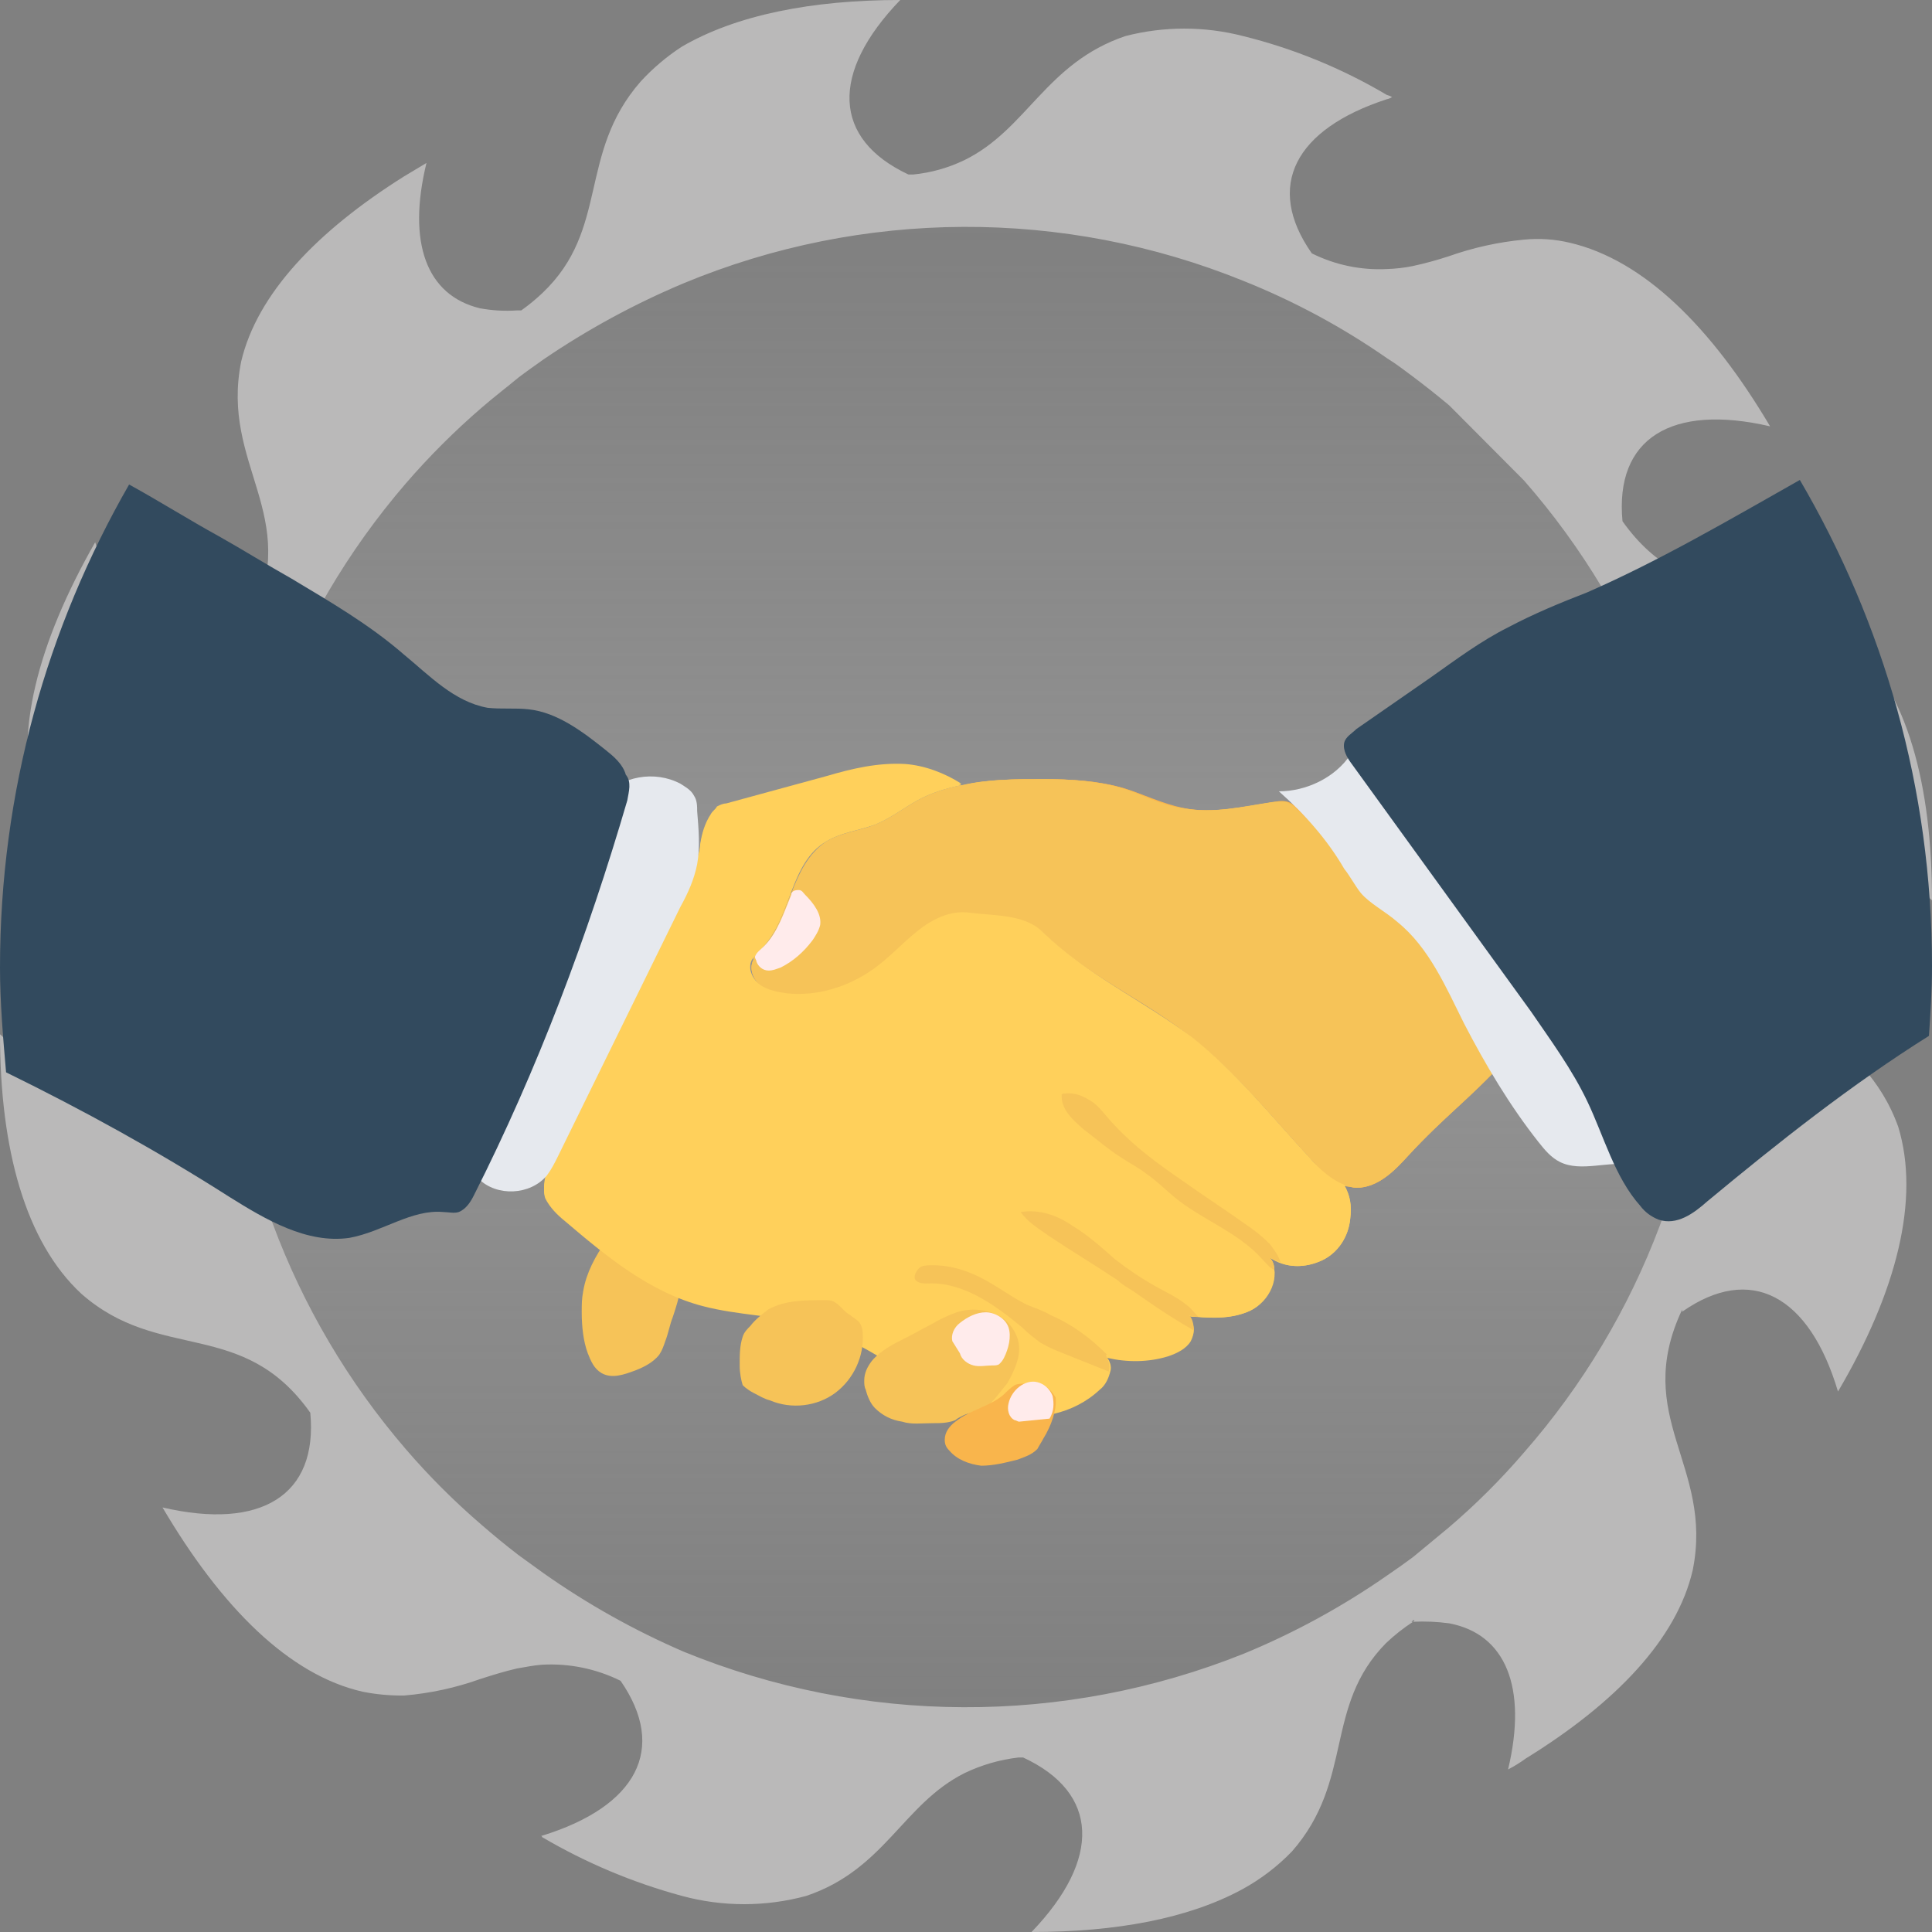<svg width="120" height="120" viewBox="0 0 120 120" fill="none" xmlns="http://www.w3.org/2000/svg">
<rect x="0" y="0" width="120" height="120" fill="#808080" stroke="none"/>
<g clip-path="url(#clip0)">
<path d="M60 107C85.957 107 107 85.957 107 60C107 34.043 85.957 13 60 13C34.043 13 13 34.043 13 60C13 85.957 34.043 107 60 107Z" fill="url(#paint0_linear)" fill-opacity="0.3"/>
<path d="M94.657 29.842C101.979 38.197 106.016 48.925 106.016 60.031C106.016 71.136 101.979 81.864 94.657 90.219C93.22 91.894 91.655 93.454 89.976 94.884L87.769 96.711C87.257 97.089 86.733 97.466 86.172 97.844C83.384 99.788 80.392 101.422 77.249 102.716C66.072 107.193 53.589 107.145 42.446 102.582C39.389 101.261 36.476 99.629 33.755 97.71L32.206 96.59C31.414 95.981 30.671 95.371 29.915 94.714C28.226 93.263 26.648 91.688 25.197 90C18.017 81.658 14.069 71.021 14.069 60.018C14.069 49.016 18.017 38.378 25.197 30.037C26.652 28.352 28.229 26.776 29.915 25.323C30.671 24.665 31.414 24.105 32.206 23.447C32.718 23.057 33.243 22.692 33.755 22.326C36.487 20.465 39.398 18.882 42.446 17.601C53.575 12.974 66.082 12.921 77.249 17.454C80.397 18.714 83.391 20.328 86.172 22.265C86.733 22.607 87.257 23.021 87.769 23.398C88.513 23.959 89.269 24.555 90.012 25.177L94.657 29.842ZM109.163 56.711V56.431C111.345 51.717 115.465 51.559 120 55.92C120 48.721 118.464 43.021 114.99 39.793C110.114 35.445 104.97 38.283 100.776 32.375C100.288 27.211 103.836 25.067 109.943 26.48C106.286 20.305 102.093 16.151 97.509 15.079C96.576 14.856 95.612 14.79 94.657 14.884C93.06 15.036 91.487 15.383 89.976 15.92C89.239 16.162 88.49 16.365 87.733 16.529C87.206 16.634 86.672 16.695 86.136 16.711C84.525 16.791 82.922 16.456 81.479 15.737C78.541 11.547 80.455 8.015 86.136 6.163C86.253 6.14 86.365 6.095 86.465 6.029C86.362 5.969 86.251 5.924 86.136 5.895C83.356 4.248 80.35 3.017 77.213 2.241C74.814 1.622 72.297 1.622 69.898 2.241C64.949 3.922 63.803 8.039 59.89 9.951C58.89 10.432 57.813 10.733 56.709 10.84H56.428C51.711 8.636 51.552 4.531 55.916 0C50.394 0 45.713 0.938 42.349 2.899C41.408 3.512 40.548 4.24 39.789 5.067C35.864 9.562 37.875 14.227 33.694 18.197C33.281 18.589 32.841 18.951 32.377 19.281H32.097C31.33 19.332 30.56 19.287 29.805 19.147C26.489 18.343 25.282 15.079 26.489 10.122L25.087 10.962C19.663 14.373 15.969 18.27 14.982 22.448C13.677 28.916 18.773 31.949 15.603 38.624C11.337 41.657 7.692 39.696 5.912 33.678C2.341 39.939 0.829 45.676 2.194 50.17C4.291 56.261 10.008 56.431 10.849 63.386V63.678C8.692 68.392 4.535 68.551 0 64.239C0 71.389 1.585 77.138 5.047 80.353C9.923 84.653 15.079 81.827 19.273 87.747C19.76 92.887 16.201 95.055 10.094 93.63C13.751 99.842 17.956 104.044 22.54 105.079C23.387 105.246 24.249 105.324 25.112 105.311C26.722 105.175 28.308 104.831 29.829 104.287C30.585 104.044 31.329 103.812 32.121 103.63C32.633 103.544 33.157 103.435 33.669 103.398C35.354 103.304 37.034 103.648 38.545 104.397C41.471 108.624 39.545 112.205 33.669 114.019C33.637 114.028 33.604 114.028 33.572 114.019C33.572 114.019 33.669 114.019 33.669 114.105C36.39 115.705 39.313 116.934 42.361 117.759C44.887 118.443 47.551 118.443 50.077 117.759C54.953 116.115 56.075 112.058 59.903 110.134C60.962 109.624 62.099 109.295 63.267 109.16H63.547C68.277 111.352 68.423 115.469 64.072 120C69.35 120 73.824 119.16 77.164 117.345C78.305 116.722 79.345 115.929 80.248 114.994C84.124 110.56 82.21 105.993 86.087 102.058C86.606 101.565 87.169 101.121 87.769 100.731C87.738 100.742 87.703 100.742 87.672 100.731C87.672 100.731 87.672 100.731 87.769 100.646C87.867 100.56 87.769 100.646 87.855 100.646C87.829 100.677 87.801 100.706 87.769 100.731C88.518 100.694 89.269 100.727 90.012 100.828C93.511 101.486 94.888 104.799 93.669 109.903C94.048 109.708 94.411 109.484 94.754 109.233C100.362 105.773 104.153 101.803 105.14 97.515C106.445 91.011 101.337 88.027 104.482 81.34C104.482 81.34 104.482 81.437 104.482 81.474C108.736 78.49 112.381 80.451 114.161 86.431C117.818 80.219 119.269 74.47 117.903 69.988C115.697 63.861 109.943 63.678 109.163 56.711Z" fill="#BAB9B9"/>
<path d="M36.132 81.509C36.132 81.038 36.132 80.66 36.226 80.189C36.415 79.057 36.981 78.019 37.642 77.076C37.736 76.981 37.83 76.792 37.925 76.698C38.019 76.604 38.208 76.604 38.302 76.604C38.962 76.604 39.623 76.604 40.283 76.604C40.472 76.604 40.566 76.604 40.755 76.604C40.943 76.604 41.038 76.792 41.226 76.887C41.698 77.264 41.981 77.736 42.17 78.302C42.547 79.434 42.17 80.66 41.792 81.792C41.604 82.264 41.509 82.83 41.321 83.302C41.226 83.585 41.132 83.868 40.943 84.151C40.566 84.623 40 84.906 39.528 85.094C38.774 85.377 38.019 85.66 37.358 85.283C36.887 85 36.698 84.528 36.509 84.057C36.226 83.302 36.132 82.359 36.132 81.509Z" fill="#F6C358"/>
<path d="M93.491 65.849C91.226 68.302 89.717 69.34 87.453 71.793C86.604 72.736 85.566 73.774 84.245 73.774C84.057 73.774 83.774 73.679 83.585 73.679C82.736 73.396 82.076 72.736 81.509 72.076C79.151 69.528 76.887 66.698 74.151 64.528C71.226 62.17 67.641 60.66 64.906 58.019C63.774 56.887 61.887 56.981 60.377 56.792C59.151 56.604 58.019 57.17 57.075 57.925C56.132 58.679 55.377 59.528 54.34 60.283C52.83 61.415 50.849 61.887 48.962 61.792C48.396 61.698 47.736 61.604 47.264 61.226C46.792 60.849 46.509 60.189 46.792 59.623C46.887 59.34 47.17 59.057 47.453 58.868C49.245 56.981 49.151 53.585 51.415 52.264C52.358 51.698 53.396 51.604 54.434 51.226C55.377 50.849 56.226 50.189 57.075 49.717C57.925 49.245 58.868 48.962 59.811 48.774C61.415 48.396 63.113 48.396 64.811 48.396C66.509 48.396 68.208 48.491 69.811 48.962C71.038 49.34 72.17 49.906 73.491 50.189C75.377 50.566 77.264 50.094 79.151 49.811C79.528 49.717 79.906 49.717 80.189 49.906C80.377 50 80.566 50.189 80.66 50.283C81.226 50.849 81.887 51.415 82.453 51.981C86.793 56.038 91.226 60.377 93.491 65.849Z" fill="#F9B54C"/>
<path d="M93.491 65.849C91.226 68.302 89.717 69.34 87.453 71.793C86.604 72.736 85.566 73.774 84.245 73.774C84.057 73.774 83.774 73.679 83.585 73.679C82.736 73.396 82.076 72.736 81.509 72.076C79.151 69.528 76.887 66.698 74.151 64.528C71.226 62.17 67.641 60.66 64.906 58.019C63.774 56.887 61.887 56.981 60.377 56.792C59.151 56.604 58.019 57.17 57.075 57.925C56.132 58.679 55.377 59.528 54.34 60.283C52.83 61.415 50.849 61.887 48.962 61.792C48.774 61.792 48.585 61.792 48.396 61.698C48.019 61.604 47.547 61.51 47.264 61.226C46.792 60.849 46.509 60.189 46.792 59.623C46.887 59.34 47.17 59.057 47.453 58.868C48.302 58.019 48.679 56.792 49.151 55.66C49.623 54.34 50.189 53.019 51.415 52.264C52.358 51.698 53.491 51.604 54.434 51.226C55.377 50.849 56.226 50.189 57.075 49.717C57.925 49.245 58.868 48.962 59.811 48.774C61.415 48.396 63.113 48.396 64.811 48.396C66.509 48.396 68.208 48.491 69.811 48.962C71.038 49.34 72.17 50 73.491 50.189C75.377 50.566 77.264 50.094 79.151 49.811C79.528 49.811 79.906 49.717 80.189 49.906C80.377 50 80.566 50.189 80.66 50.283C81.226 50.849 81.887 51.415 82.453 51.981C86.793 56.038 91.226 60.377 93.491 65.849Z" fill="#F9B54C"/>
<path d="M93.491 65.849C91.226 68.302 89.717 69.34 87.453 71.793C86.604 72.736 85.566 73.774 84.245 73.774C84.057 73.774 83.774 73.679 83.585 73.679C82.736 73.396 82.076 72.736 81.509 72.076C79.151 69.528 76.887 66.698 74.151 64.528C71.226 62.17 67.641 60.66 64.906 58.019C63.774 56.887 61.887 56.981 60.377 56.792C59.151 56.604 58.019 57.17 57.075 57.925C56.132 58.679 55.377 59.528 54.34 60.283C52.83 61.415 50.849 61.887 48.962 61.792C48.774 61.792 48.585 61.792 48.396 61.698C48.019 61.604 47.547 61.51 47.264 61.226C46.792 60.849 46.509 60.189 46.792 59.623V59.528C46.887 59.245 47.17 59.057 47.358 58.868C48.208 58.019 48.585 56.792 49.057 55.66C49.057 55.566 49.057 55.566 49.151 55.472C49.623 54.245 50.189 53.019 51.321 52.264C52.264 51.698 53.396 51.604 54.34 51.226C55.283 50.849 56.132 50.189 56.981 49.717C57.83 49.245 58.774 48.962 59.717 48.774C61.321 48.396 63.019 48.396 64.717 48.396C66.415 48.396 68.113 48.491 69.717 48.962C70.943 49.34 72.076 50 73.396 50.189C75.283 50.566 77.17 50.094 79.057 49.811C79.434 49.811 79.811 49.717 80.094 49.906C80.283 50 80.472 50.189 80.566 50.283C81.132 50.849 81.793 51.415 82.359 51.981C86.793 56.038 91.226 60.377 93.491 65.849Z" fill="#F6C358"/>
<path d="M83.868 75.66C83.774 76.792 83.113 77.83 82.076 78.302C81.038 78.773 79.811 78.773 78.868 78.113C79.623 79.245 78.868 80.849 77.641 81.415C76.415 81.981 75 81.887 73.679 81.698C74.151 81.981 74.245 82.736 73.962 83.207C73.679 83.679 73.113 83.962 72.547 84.151C71.321 84.528 69.906 84.528 68.679 84.245C69.245 84.717 68.868 85.755 68.302 86.226C66.698 87.736 64.34 88.207 62.17 87.736C60 87.358 58.019 86.226 56.132 85.094C54.245 83.962 52.358 82.83 50.189 82.17C48.113 81.604 45.849 81.604 43.679 81.038C40.377 80.189 37.642 77.924 35.094 75.755C34.623 75.377 34.151 74.906 33.868 74.34C33.679 73.679 33.868 73.019 34.057 72.453C35.377 68.019 36.887 63.679 38.774 59.434C39.151 58.49 39.623 57.547 40.283 56.698C41.415 55.189 43.396 54.245 43.491 52.453C43.585 51.792 43.774 51.132 44.151 50.566C44.245 50.377 44.434 50.283 44.528 50.094C44.717 50 44.906 49.906 45.094 49.906C47.17 49.34 49.245 48.773 51.321 48.208C52.925 47.736 54.528 47.358 56.226 47.453C57.453 47.547 58.679 48.019 59.717 48.679C58.774 48.868 57.83 49.151 56.981 49.623C56.038 50.094 55.283 50.755 54.34 51.132C53.302 51.509 52.264 51.604 51.321 52.17C49.057 53.49 49.151 56.887 47.358 58.773C47.17 59.057 46.887 59.245 46.698 59.528C46.415 60.094 46.698 60.755 47.17 61.132C47.642 61.509 48.302 61.604 48.868 61.698C50.755 61.887 52.642 61.321 54.245 60.189C55.189 59.528 56.038 58.585 56.981 57.83C57.925 57.075 59.057 56.509 60.283 56.698C61.887 56.887 63.679 56.792 64.811 57.925C67.547 60.566 71.038 62.17 74.057 64.434C76.793 66.604 79.057 69.434 81.415 71.981C81.981 72.641 82.736 73.302 83.491 73.585C83.868 74.245 83.962 74.906 83.868 75.66Z" fill="#FFD05B"/>
<path d="M83.868 75.66C83.774 76.792 83.113 77.83 82.076 78.302C81.226 78.679 80.283 78.774 79.434 78.396C79.245 78.302 79.057 78.207 78.868 78.113C79.057 78.302 79.151 78.585 79.151 78.868C79.245 79.811 78.585 80.943 77.641 81.415C76.604 81.887 75.377 81.887 74.245 81.792C74.057 81.792 73.868 81.792 73.679 81.698C73.962 81.887 74.151 82.264 74.151 82.641C74.151 82.83 74.057 83.113 73.962 83.302C73.679 83.774 73.113 84.057 72.547 84.245C71.321 84.623 70 84.623 68.774 84.34H68.679C68.962 84.528 69.057 84.906 68.962 85.189C68.868 85.566 68.679 86.038 68.302 86.321C66.698 87.83 64.34 88.302 62.17 87.83C60 87.453 58.019 86.321 56.132 85.189C54.245 84.057 52.358 82.83 50.189 82.264C48.113 81.698 45.849 81.698 43.679 81.132C40.377 80.283 37.642 78.019 35.094 75.849C34.623 75.472 34.151 75 33.868 74.434C33.679 73.868 33.868 73.207 34.057 72.547C35.377 68.113 36.887 63.774 38.774 59.528C39.151 58.585 39.623 57.642 40.283 56.792C41.415 55.283 43.396 54.34 43.491 52.547C43.585 51.887 43.774 51.226 44.151 50.66C44.245 50.472 44.434 50.377 44.528 50.189C44.717 50.094 44.906 50 45.094 50C47.17 49.434 49.245 48.868 51.321 48.302C52.925 47.83 54.528 47.453 56.226 47.547C57.453 47.642 58.679 48.113 59.717 48.774C58.774 48.962 57.83 49.245 56.981 49.717C56.132 50.189 55.283 50.849 54.34 51.226C53.302 51.604 52.264 51.698 51.321 52.264C49.057 53.585 49.151 56.981 47.358 58.868C47.17 59.151 46.887 59.34 46.698 59.623C46.415 60.189 46.698 60.849 47.17 61.226C47.642 61.604 48.302 61.698 48.868 61.792C50.755 61.981 52.642 61.415 54.245 60.283C55.189 59.623 56.038 58.679 56.981 57.925C57.925 57.17 59.057 56.604 60.283 56.792C61.887 56.981 63.679 56.887 64.811 58.019C67.547 60.66 71.038 62.17 74.057 64.528C76.793 66.698 79.057 69.528 81.415 72.076C81.981 72.736 82.736 73.396 83.491 73.679C83.868 74.245 83.962 74.906 83.868 75.66Z" fill="#FFD05B"/>
<path d="M45.943 84.811C45.943 84.151 45.943 83.585 46.132 83.019C46.226 82.736 46.415 82.547 46.604 82.359C46.887 81.981 47.358 81.604 47.736 81.321C48.774 80.755 50 80.755 51.226 80.755C51.415 80.755 51.604 80.755 51.792 80.849C52.17 81.038 52.453 81.51 52.83 81.698C52.925 81.793 53.113 81.887 53.208 81.981C53.491 82.17 53.585 82.547 53.585 82.83C53.679 84.245 53.019 85.66 51.887 86.51C50.755 87.359 49.151 87.547 47.83 86.981C47.453 86.887 47.17 86.698 46.792 86.51C46.604 86.415 46.321 86.226 46.132 86.038C46.038 85.755 45.943 85.283 45.943 84.811Z" fill="#F6C358"/>
<path d="M60.943 87.547C60.566 87.736 60.189 87.736 59.811 87.924C59.623 88.019 59.434 88.113 59.34 88.207C58.868 88.396 58.396 88.396 57.925 88.396C57.264 88.396 56.604 88.49 56.038 88.302C55.377 88.207 54.811 87.924 54.34 87.453C54.057 87.17 53.868 86.698 53.774 86.321C53.679 86.132 53.679 85.943 53.679 85.755C53.679 85.283 53.868 84.906 54.151 84.528C54.717 83.868 55.472 83.49 56.226 83.113C56.792 82.83 57.264 82.547 57.83 82.264C58.302 81.981 58.868 81.698 59.434 81.509C60.283 81.226 61.226 81.321 61.981 81.698C62.736 82.075 63.302 82.924 63.302 83.774C63.302 84.528 62.925 85.283 62.547 85.943C61.981 86.604 61.604 87.264 60.943 87.547Z" fill="#F6C358"/>
<path d="M64.811 89.34C64.717 89.528 64.528 89.811 64.434 90C64.057 90.377 63.679 90.472 63.208 90.66C62.453 90.849 61.698 91.038 60.943 91.038C60.189 90.943 59.434 90.66 58.962 90.094C58.774 89.906 58.679 89.717 58.679 89.434C58.679 88.962 58.962 88.585 59.34 88.302C60.283 87.547 61.509 87.359 62.358 86.604C62.547 86.415 62.736 86.227 63.019 86.038C63.208 85.943 63.396 85.943 63.585 85.943C63.962 85.849 64.434 85.849 64.811 86.038C65.189 86.227 65.377 86.51 65.566 86.793C65.66 87.547 65.283 88.585 64.811 89.34Z" fill="#F9B54C"/>
<path d="M78.868 78.113C79.057 78.302 79.151 78.585 79.151 78.868C78.868 78.774 78.679 78.491 78.396 78.208C76.887 76.509 74.623 75.755 72.924 74.34C72.359 73.868 71.792 73.302 71.226 72.924C70.755 72.547 70.189 72.264 69.623 71.887C68.868 71.415 68.113 70.755 67.359 70.189C66.698 69.623 65.943 68.962 65.943 68.113V68.019C65.943 67.924 66.038 67.924 66.132 67.924C66.792 67.83 67.359 68.113 67.924 68.491C68.396 68.868 68.774 69.434 69.245 69.906C70.472 71.226 71.887 72.264 73.396 73.302C74.717 74.245 76.038 75.094 77.359 76.038C77.924 76.415 78.396 76.793 78.868 77.264C79.151 77.641 79.434 78.019 79.528 78.396C79.245 78.302 79.057 78.208 78.868 78.113Z" fill="#F6C358"/>
<path d="M28.868 69.245C29.245 65.283 31.132 61.51 33.019 57.925C34.151 55.66 35.377 53.396 36.509 51.038C36.792 50.472 37.075 49.906 37.453 49.528C38.585 48.208 40.66 47.83 42.264 48.679C42.547 48.868 42.925 49.057 43.113 49.434C43.302 49.717 43.302 50.094 43.302 50.377C43.396 51.51 43.491 52.642 43.302 53.679C43.113 54.623 42.736 55.472 42.264 56.321C39.717 61.51 37.17 66.698 34.623 71.887C34.434 72.264 34.245 72.642 33.962 73.019C32.925 74.245 30.849 74.34 29.717 73.208C28.774 72.17 28.679 70.66 28.868 69.245Z" fill="#E6E9EE"/>
<path d="M38.962 49.717C36.509 58.113 33.396 66.415 29.434 74.245C29.245 74.623 28.962 75.094 28.491 75.283C28.207 75.377 27.83 75.283 27.547 75.283C25.566 75.094 23.774 76.51 21.698 76.887C19.057 77.264 16.509 75.755 14.245 74.34C9.811 71.51 5.189 68.962 0.377 66.604C0.189 64.434 0 62.264 0 60.094C0 49.151 2.925 38.962 8.019 30.094C9.906 31.132 11.698 32.264 13.585 33.302C15.094 34.151 16.604 35.094 18.113 35.943C20.472 37.358 22.924 38.774 25.094 40.66C26.698 41.981 28.207 43.585 30.283 43.962C31.132 44.057 31.981 43.962 32.83 44.057C34.623 44.245 36.226 45.472 37.642 46.604C38.113 46.981 38.679 47.453 38.868 48.113C39.245 48.585 39.057 49.151 38.962 49.717Z" fill="#324A5E"/>
<path d="M83.868 46.887C84.057 46.604 84.245 46.321 84.528 46.226C84.717 46.132 84.906 46.226 85.094 46.226C86.321 46.604 86.981 48.019 87.736 49.057C88.491 50.094 89.623 50.849 90.566 51.698C93.113 54.057 94.811 57.358 96.321 60.472C97.17 62.17 98.019 63.962 98.962 65.66C100 67.83 101.132 70 101.415 72.359C99.906 72.075 98.207 72.83 96.887 72.17C96.321 71.887 95.943 71.415 95.566 70.943C93.774 68.679 92.264 66.132 90.943 63.585C89.811 61.321 88.774 58.868 86.793 57.264C86.038 56.604 85.094 56.132 84.528 55.472C84.151 55 83.868 54.434 83.491 53.962C82.453 52.17 81.038 50.566 79.434 49.151C81.132 49.151 82.924 48.302 83.868 46.887Z" fill="#E6E9EE"/>
<path d="M120 60C120 61.509 119.906 62.925 119.811 64.34C115 67.358 110.472 70.943 106.038 74.623C105.189 75.377 104.151 76.132 103.019 75.755C102.547 75.566 102.17 75.283 101.887 74.906C100.283 73.113 99.623 70.566 98.585 68.396C97.641 66.415 96.321 64.623 95.094 62.83L83.962 47.453C83.679 47.075 83.396 46.604 83.491 46.132C83.585 45.755 83.962 45.566 84.245 45.283C85.755 44.245 87.359 43.113 88.868 42.075C90.472 40.943 91.981 39.811 93.679 38.962C95.283 38.113 96.887 37.453 98.585 36.792C103.113 34.811 107.453 32.264 111.792 29.811C116.981 38.679 120 48.962 120 60Z" fill="#324A5E"/>
<path d="M74.151 82.642C73.868 82.453 73.491 82.264 73.208 82.076C72.264 81.51 71.321 80.849 70.377 80.189C70.094 80 69.717 79.811 69.434 79.528C68.019 78.585 66.604 77.736 65.189 76.793C64.528 76.321 63.868 75.943 63.396 75.283C64.528 75.094 65.66 75.472 66.604 76.132C67.547 76.698 68.396 77.453 69.245 78.208C70.094 78.868 70.943 79.434 71.793 79.906C72.453 80.283 73.113 80.566 73.679 81.038C73.962 81.227 74.151 81.51 74.434 81.793C74.245 81.793 74.057 81.793 73.868 81.698C74.057 81.887 74.151 82.264 74.151 82.642Z" fill="#F6C358"/>
<path d="M68.868 85.189C67.924 84.811 66.981 84.434 66.038 84.057C65.566 83.868 65.094 83.679 64.623 83.396C64.245 83.113 63.868 82.83 63.491 82.453C61.792 81.038 59.811 79.623 57.642 79.717C57.358 79.717 57.075 79.717 56.887 79.528C56.698 79.34 56.887 78.962 57.075 78.774C57.264 78.585 57.642 78.585 57.925 78.585C58.774 78.585 59.623 78.774 60.472 79.151C61.604 79.623 62.642 80.472 63.774 81.038C64.245 81.227 64.811 81.415 65.283 81.698C66.604 82.264 67.736 83.113 68.774 84.151H68.679C68.868 84.528 68.962 84.811 68.868 85.189Z" fill="#F6C358"/>
<path d="M50.943 57.453C50.849 57.83 50.66 58.113 50.472 58.396C49.906 59.151 49.245 59.717 48.491 60.094C48.208 60.189 48.019 60.283 47.736 60.283C47.358 60.283 47.075 60 46.981 59.717C46.981 59.623 46.887 59.528 46.887 59.434C46.981 59.151 47.264 58.962 47.453 58.773C48.302 57.925 48.679 56.698 49.151 55.566C49.151 55.472 49.151 55.472 49.245 55.377C49.34 55.283 49.528 55.283 49.623 55.283C49.811 55.283 49.906 55.472 50 55.566C50.566 56.132 51.038 56.792 50.943 57.453Z" fill="#FFEBEB"/>
<path d="M59.151 83.302C59.057 82.924 59.245 82.453 59.623 82.17C60.094 81.792 60.66 81.509 61.226 81.509C61.792 81.509 62.453 81.887 62.642 82.453C62.83 83.019 62.642 83.773 62.358 84.34C62.264 84.528 62.17 84.623 62.075 84.717C61.981 84.811 61.792 84.811 61.604 84.811C61.226 84.811 60.849 84.906 60.472 84.811C60.094 84.717 59.717 84.434 59.623 84.057" fill="#FFEBEB"/>
<path d="M65.377 86.698C65.189 86.226 64.811 85.943 64.434 85.849C63.679 85.66 62.83 86.321 62.642 87.17C62.547 87.547 62.642 88.019 63.019 88.208C63.113 88.208 63.208 88.302 63.302 88.302L65.189 88.113C65.472 87.641 65.472 87.17 65.377 86.698Z" fill="#FFEBEB"/>
</g>
<defs>
<linearGradient id="paint0_linear" x1="13" y1="13" x2="13.001" y2="107" gradientUnits="userSpaceOnUse">
<stop stop-color="#C4C4C4" stop-opacity="0"/>
<stop offset="0.486" stop-color="#C4C4C4"/>
<stop offset="1" stop-color="#C4C4C4" stop-opacity="0"/>
</linearGradient>
<clipPath id="clip0">
<rect width="120" height="120" fill="white"/>
</clipPath>
</defs>
</svg>
